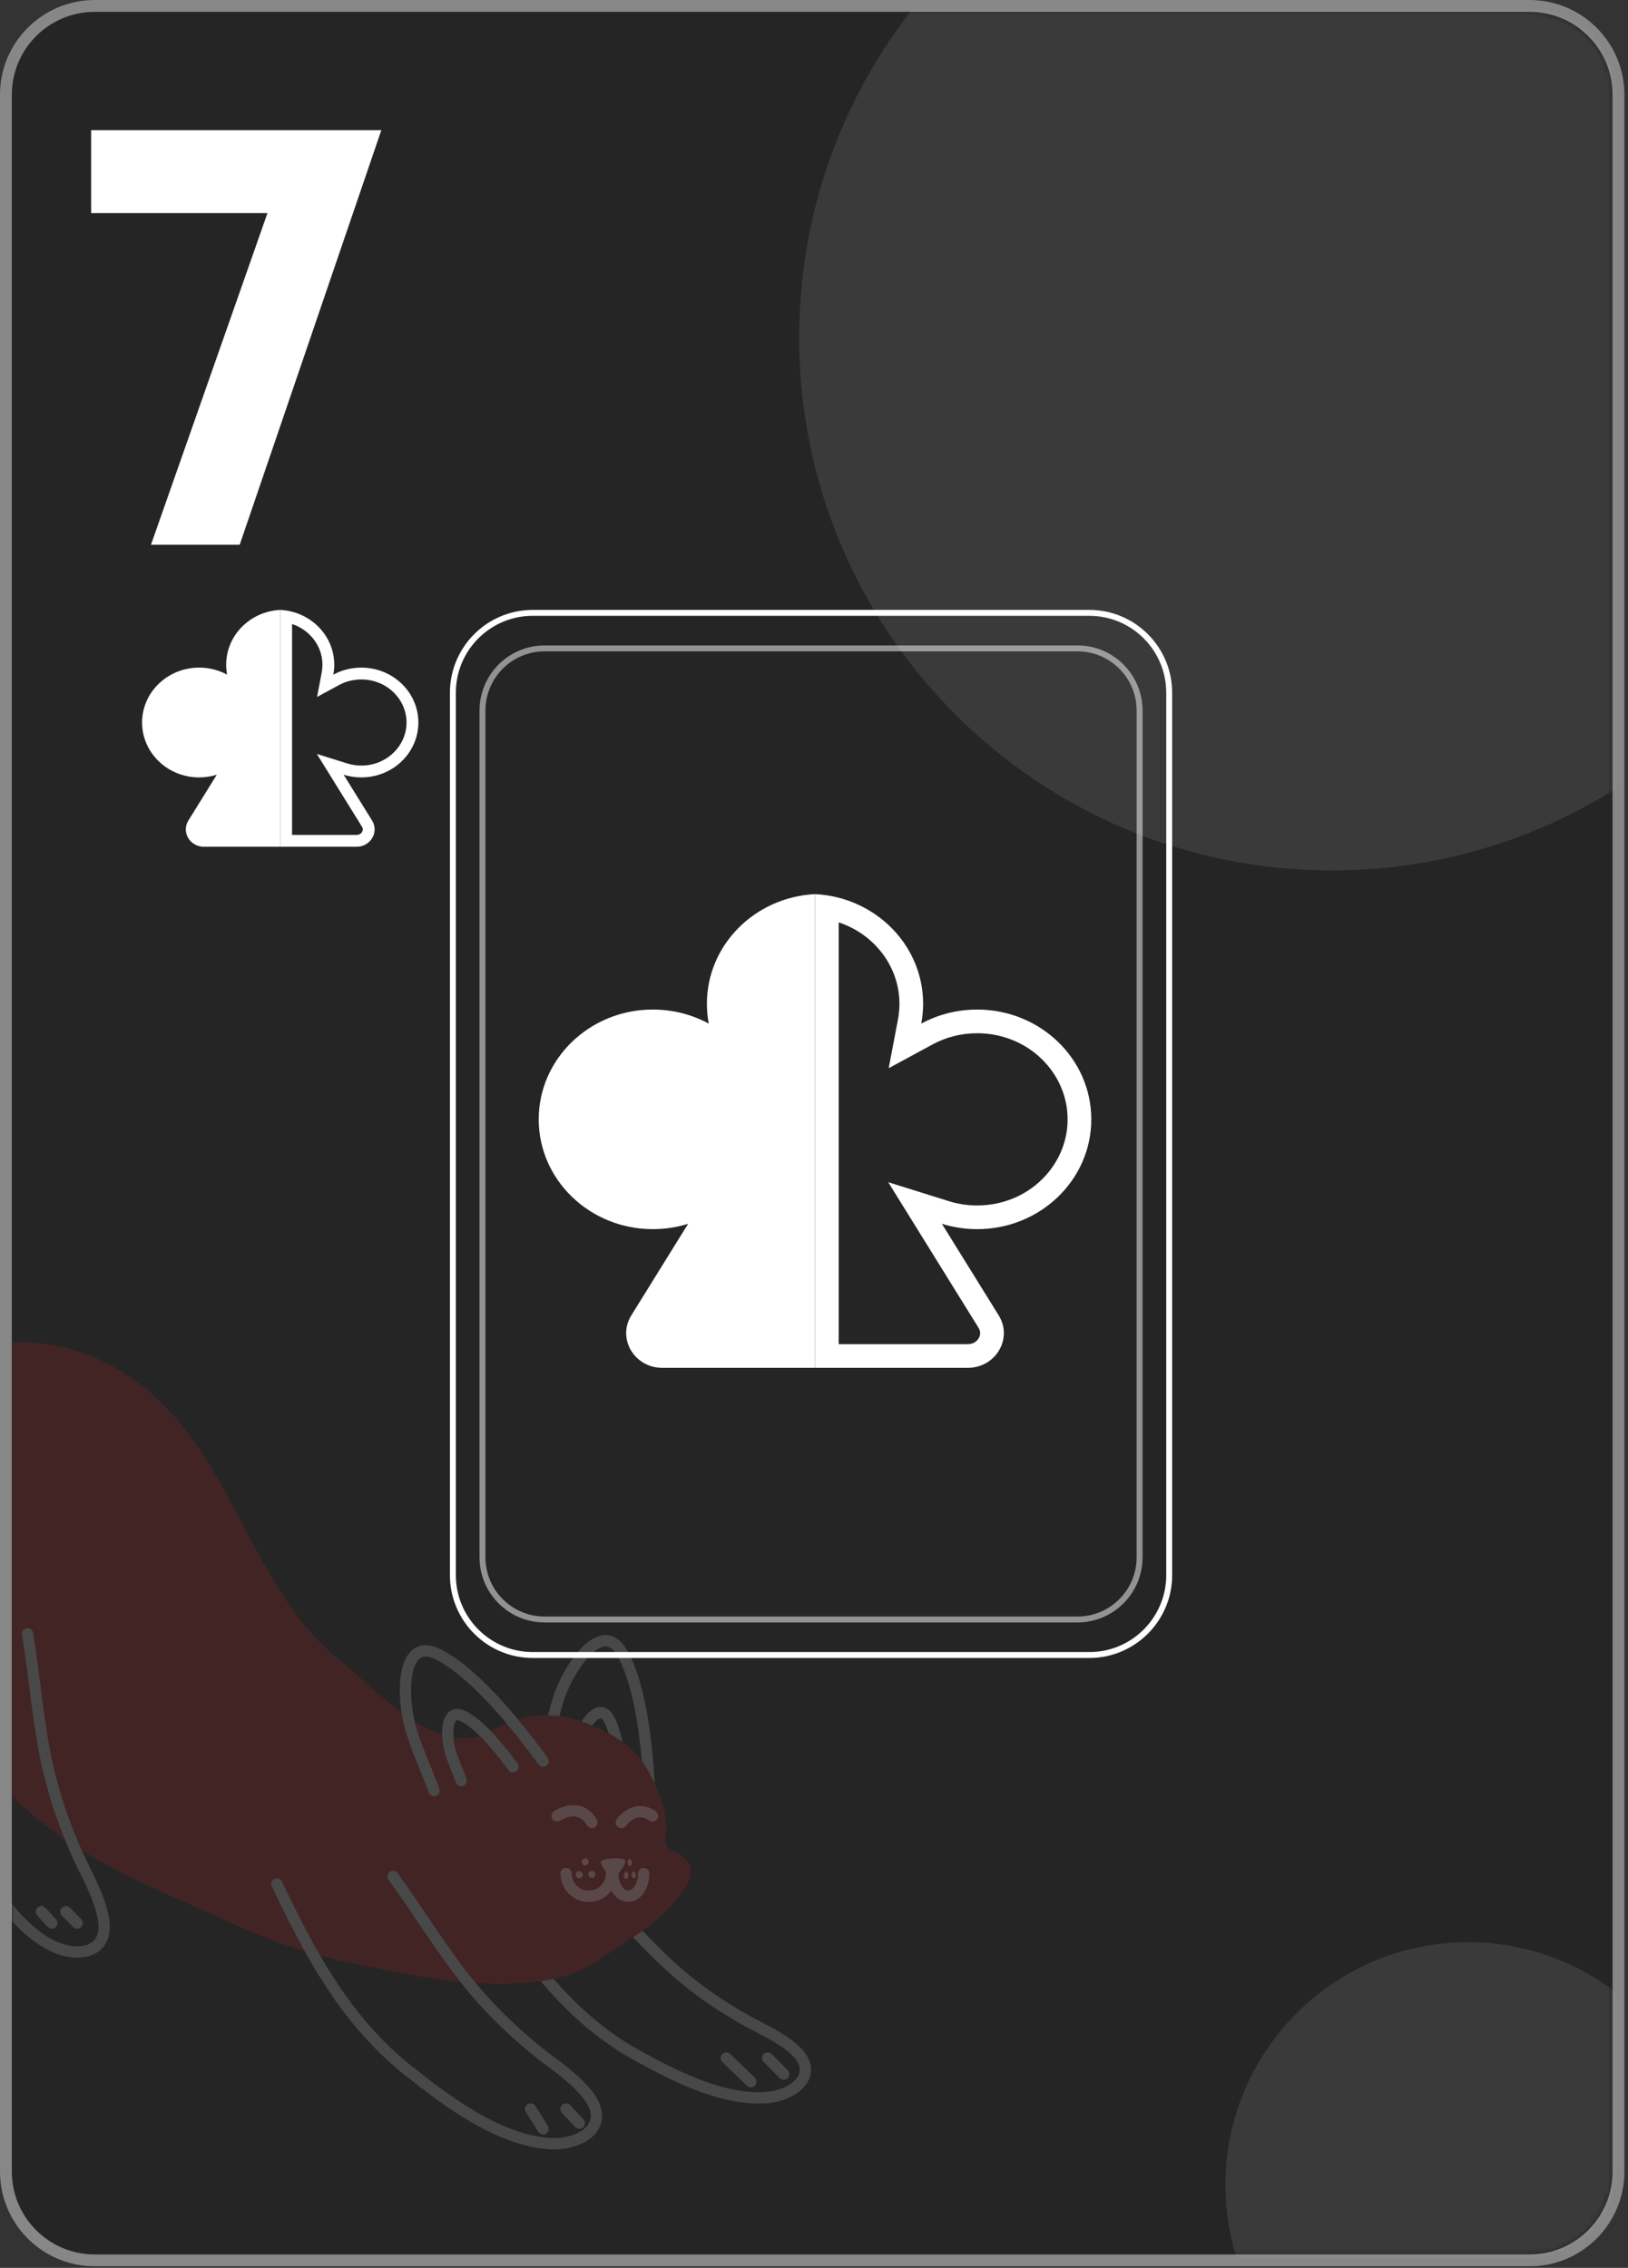 <svg width="275" height="383" viewBox="0 0 275 383" fill="none" xmlns="http://www.w3.org/2000/svg">
<rect x="0" y="0" width="275" height="383" fill="#333333" stroke="none"/>
<g clip-path="url(#clip0_80_14289)">
<path d="M258.39 1H16C7.716 1 1 7.716 1 16V366.73C1 375.014 7.716 381.73 16 381.73H258.39C266.674 381.73 273.39 375.014 273.39 366.73V16C273.39 7.716 266.674 1 258.39 1Z" fill="#252525" stroke="#878787" stroke-width="2"/>
<mask id="mask0_80_14289" style="mask-type:alpha" maskUnits="userSpaceOnUse" x="2" y="2" width="271" height="379">
<path d="M258.39 2H16C8.268 2 2 8.268 2 16V366.73C2 374.462 8.268 380.73 16 380.73H258.39C266.122 380.73 272.39 374.462 272.39 366.73V16C272.39 8.268 266.122 2 258.39 2Z" fill="#252525"/>
</mask>
<g mask="url(#mask0_80_14289)">
<path fill-rule="evenodd" clip-rule="evenodd" d="M47.335 103C42.248 103.254 38.204 107.302 38.204 112.259C38.204 112.831 38.258 113.391 38.361 113.934C36.965 113.178 35.354 112.747 33.638 112.747C28.315 112.747 24 116.897 24 122.018C24 127.138 28.315 131.289 33.638 131.289C34.678 131.289 35.68 131.131 36.619 130.837L31.82 138.572C30.609 140.524 32.071 143 34.434 143H47.335V103ZM43.12 120.343L43.127 120.347L43.122 120.354L43.12 120.343Z" fill="white"/>
<path fill-rule="evenodd" clip-rule="evenodd" d="M60.681 131.283C60.798 131.287 60.914 131.289 61.032 131.289C66.355 131.289 70.67 127.138 70.67 122.018C70.67 116.897 66.355 112.747 61.032 112.747C60.132 112.747 59.261 112.865 58.435 113.087C57.686 113.288 56.973 113.574 56.309 113.934C56.412 113.391 56.466 112.831 56.466 112.259C56.466 112.056 56.459 111.855 56.446 111.656C56.178 107.637 53.248 104.315 49.335 103.304C48.692 103.138 48.023 103.034 47.335 103V143H60.236C62.599 143 64.061 140.524 62.85 138.572L58.051 130.837C58.884 131.097 59.767 131.252 60.681 131.283ZM49.335 141H60.236C60.682 141 60.996 140.779 61.161 140.501C61.321 140.229 61.334 139.922 61.151 139.626L53.519 127.325L58.648 128.928C59.395 129.162 60.196 129.289 61.032 129.289C65.324 129.289 68.67 125.961 68.67 122.018C68.67 118.074 65.324 114.747 61.032 114.747C59.654 114.747 58.37 115.092 57.262 115.692L53.56 117.698L54.344 113.561C54.424 113.14 54.466 112.705 54.466 112.259C54.466 109.125 52.356 106.383 49.335 105.386V141Z" fill="white"/>
<path opacity="0.1" d="M225 147C274.706 147 315 106.706 315 57C315 7.294 274.706 -33 225 -33C175.294 -33 135 7.294 135 57C135 106.706 175.294 147 225 147Z" fill="white"/>
<path opacity="0.1" d="M248 410C270.644 410 289 391.644 289 369C289 346.356 270.644 328 248 328C225.356 328 207 346.356 207 369C207 391.644 225.356 410 248 410Z" fill="white"/>
<g opacity="0.4">
<path d="M-16.859 235.742C-16.76 235.569 -16.669 235.39 -16.564 235.221C-15.833 234.036 -14.91 232.968 -13.857 232.02C-10.531 229.025 -5.869 227.23 -1.575 226.809C13.888 225.294 25.486 232.381 33.897 245.027C41.725 256.797 46.313 271.672 57.712 280.669C60.43 282.815 63.95 286.362 67.815 289.192C67.957 290.161 68.146 291.078 68.368 291.881C69.402 295.592 71.136 299.187 72.417 302.724C72.598 303.222 73.144 303.476 73.639 303.297C74.134 303.116 74.389 302.567 74.209 302.071C72.879 298.413 71.169 294.851 70.204 291.368C70.146 291.158 70.09 290.935 70.035 290.704C71.554 291.652 73.111 292.433 74.681 292.938C74.702 293.99 74.855 295.037 75.086 295.877C75.593 297.696 76.423 299.409 77.016 301.051C77.197 301.547 77.745 301.803 78.238 301.622C78.733 301.442 78.988 300.893 78.807 300.397C78.165 298.633 77.36 296.954 76.922 295.364C76.774 294.835 76.653 294.122 76.603 293.406C78.081 293.646 79.563 293.595 81.026 293.158C81.354 293.479 81.683 293.816 82.005 294.165C83.447 295.715 84.814 297.475 85.861 298.93C86.169 299.358 86.764 299.454 87.192 299.146C87.618 298.837 87.716 298.239 87.407 297.811C86.327 296.308 84.92 294.496 83.4 292.861C83.244 292.693 83.085 292.527 82.926 292.364C82.974 292.337 83.024 292.317 83.074 292.288C83.926 291.803 84.759 291.401 85.576 291.06C87.579 293.445 89.428 295.869 90.954 297.991C91.262 298.419 91.858 298.515 92.286 298.207C92.713 297.898 92.809 297.3 92.502 296.872C91.07 294.881 89.363 292.63 87.501 290.381C89.264 289.858 90.951 289.648 92.572 289.68C93.225 289.693 93.866 289.739 94.498 289.824C95.775 289.995 97.013 290.303 98.218 290.708C98.836 290.916 99.447 291.149 100.051 291.403C100.609 291.637 101.161 291.885 101.707 292.151C102.08 292.332 102.447 292.523 102.809 292.719C103.623 293.162 104.403 293.654 105.145 294.195C106.383 295.098 107.496 296.156 108.416 297.417C108.556 297.61 108.702 297.798 108.833 297.999C109.466 298.975 110.063 300.065 110.595 301.207C111.678 303.532 112.471 306.091 112.589 308.454C112.636 309.393 112.171 310.732 112.57 311.603C112.98 312.492 114.044 312.698 114.816 313.168C119.422 315.979 114.154 321.236 111.732 323.482C110.71 324.429 109.633 325.272 108.527 326.068C108.002 326.445 107.473 326.814 106.938 327.175C105.352 328.241 103.73 329.257 102.132 330.36C99.364 332.27 96.794 333.517 93.509 334.191C93.39 334.216 93.279 334.244 93.159 334.267C92.546 334.382 91.93 334.479 91.315 334.567C87.684 335.084 84.015 335.13 80.355 334.889C75.562 329.098 71.688 322.525 67.163 316.329C66.852 315.903 66.254 315.812 65.831 316.123C65.406 316.435 65.313 317.035 65.625 317.46C69.726 323.067 73.357 329.107 77.743 334.674C75.442 334.444 73.15 334.124 70.879 333.756C66.96 333.122 63.074 332.299 59.187 331.496C57.484 331.143 55.785 330.733 54.092 330.271C51.776 326.279 49.686 322.078 47.627 317.762C47.401 317.285 46.831 317.084 46.355 317.311C45.881 317.54 45.679 318.11 45.907 318.587C47.683 322.311 49.491 325.972 51.459 329.507C47.25 328.216 43.116 326.617 39.161 324.805C30.721 320.938 21.781 317.409 13.803 312.487C13.793 312.465 13.781 312.443 13.773 312.421C11.759 307.856 10.129 303.167 9.022 298.315C7.345 290.971 6.843 283.344 5.591 275.76C5.504 275.238 5.013 274.886 4.493 274.973C3.974 275.06 3.623 275.552 3.709 276.074C4.947 283.532 5.445 291.198 7.164 298.743C8.094 302.82 9.383 306.77 10.945 310.622C10.098 310.043 9.261 309.451 8.443 308.831C3.579 305.14 -0.93 300.73 -4.727 295.943C-7.627 292.287 -10.123 288.278 -12.227 284.052C-12.474 280.81 -12.562 277.524 -12.562 274.192C-12.562 272.21 -12.532 270.211 -12.488 268.197C-12.476 267.669 -12.894 267.231 -13.42 267.22C-13.947 267.208 -14.383 267.627 -14.394 268.156C-14.438 270.179 -14.468 272.191 -14.468 274.192C-14.468 275.901 -14.442 277.602 -14.387 279.297C-16.764 273.576 -18.477 267.568 -19.537 261.568C-19.631 261.036 -19.718 260.498 -19.8 259.957C-19.954 258.935 -20.082 257.896 -20.185 256.85C-20.915 249.469 -20.279 241.671 -16.859 235.742Z" fill="#D91F26" fill-opacity="0.4"/>
<path d="M93.492 286.405C94.155 284.417 95.373 281.956 96.87 279.92C97.62 278.902 98.439 277.991 99.33 277.304C99.775 276.96 100.241 276.672 100.733 276.465C101.226 276.258 101.749 276.132 102.29 276.132C102.982 276.128 103.692 276.352 104.305 276.791C104.923 277.229 105.454 277.861 105.924 278.681C107.709 281.812 108.814 286.202 109.544 290.804C110.099 294.323 110.42 297.957 110.595 301.21C110.063 300.067 109.466 298.976 108.833 298.001C108.701 297.799 108.556 297.611 108.416 297.419C108.235 295.338 107.99 293.195 107.661 291.104C106.958 286.623 105.851 282.383 104.269 279.635C103.9 278.989 103.53 278.587 103.205 278.357C102.877 278.129 102.599 278.051 102.288 278.048C102.046 278.048 101.775 278.105 101.47 278.232C100.937 278.454 100.319 278.903 99.705 279.522C98.78 280.448 97.86 281.739 97.089 283.09C96.316 284.44 95.685 285.854 95.3 287.014C94.998 287.921 94.738 288.864 94.499 289.826C93.868 289.742 93.225 289.694 92.572 289.682C92.841 288.577 93.136 287.48 93.49 286.41L93.492 286.405Z" fill="white" fill-opacity="0.4"/>
<path d="M101.981 290.688C101.833 290.427 101.7 290.296 101.623 290.244C101.542 290.19 101.526 290.193 101.478 290.189C101.443 290.189 101.38 290.197 101.285 290.238C101.12 290.305 100.87 290.477 100.609 290.74C100.425 290.925 100.236 291.152 100.051 291.402C99.447 291.147 98.838 290.915 98.218 290.707C98.313 290.563 98.404 290.414 98.507 290.276C98.882 289.768 99.294 289.304 99.77 288.936C100.009 288.753 100.264 288.593 100.547 288.474C100.829 288.355 101.144 288.277 101.478 288.277C101.908 288.273 102.356 288.417 102.723 288.68C103.091 288.943 103.387 289.303 103.636 289.737C104.335 290.967 104.804 292.523 105.146 294.193C104.405 293.653 103.625 293.161 102.81 292.718C102.57 291.928 102.293 291.228 101.982 290.689L101.981 290.688Z" fill="white" fill-opacity="0.4"/>
<path d="M107.142 347.943C101.899 345.062 97.56 341.388 93.704 337.257C92.886 336.382 92.094 335.482 91.316 334.567C91.931 334.479 92.547 334.382 93.16 334.267C93.28 334.243 93.393 334.215 93.51 334.191C94.031 334.786 94.558 335.374 95.095 335.951C98.849 339.972 103.027 343.501 108.058 346.267C111.039 347.906 114.371 349.682 117.81 351.038C121.247 352.399 124.785 353.333 128.157 353.332C128.603 353.332 129.047 353.315 129.487 353.282C130.981 353.171 132.465 352.665 133.504 351.949C134.025 351.592 134.433 351.188 134.698 350.778C134.962 350.366 135.091 349.96 135.093 349.531C135.093 349.168 135 348.773 134.756 348.316C134.513 347.86 134.109 347.348 133.5 346.806C132.338 345.77 130.945 344.909 129.469 344.104C127.993 343.296 126.438 342.547 124.963 341.703C121.11 339.499 117.45 336.993 114.07 334.079C111.545 331.902 109.218 329.551 106.939 327.176C107.474 326.815 108.003 326.446 108.528 326.069C110.722 328.352 112.94 330.584 115.312 332.627C118.586 335.45 122.143 337.888 125.906 340.04C127.302 340.839 128.849 341.586 130.38 342.423C131.911 343.261 133.43 344.188 134.764 345.374C135.505 346.035 136.059 346.711 136.434 347.409C136.811 348.104 137 348.827 137 349.53C137.001 350.366 136.732 351.15 136.298 351.819C135.643 352.825 134.641 353.597 133.482 354.165C132.32 354.729 130.991 355.084 129.631 355.189C129.141 355.226 128.65 355.244 128.158 355.244C124.436 355.241 120.684 354.229 117.111 352.819C113.539 351.407 110.141 349.591 107.142 347.943Z" fill="white" fill-opacity="0.4"/>
<path d="M46.358 317.311C46.832 317.084 47.402 317.285 47.63 317.762C49.689 322.079 51.78 326.279 54.094 330.271C54.981 331.8 55.898 333.301 56.863 334.763C60.347 340.043 64.406 344.848 69.581 348.956C72.842 351.544 76.53 354.388 80.436 356.669C84.342 358.953 88.457 360.662 92.551 361.04C92.875 361.07 93.201 361.085 93.526 361.085C95.22 361.089 96.879 360.67 98.029 359.972C98.606 359.625 99.052 359.216 99.346 358.776C99.639 358.334 99.792 357.871 99.794 357.324C99.796 356.536 99.45 355.509 98.448 354.257C97.322 352.851 95.903 351.604 94.383 350.405C92.865 349.206 91.251 348.059 89.748 346.825C85.817 343.596 82.164 340.066 78.905 336.127C78.508 335.649 78.13 335.159 77.746 334.674C73.359 329.106 69.728 323.067 65.628 317.46C65.317 317.034 65.408 316.435 65.833 316.123C66.257 315.812 66.854 315.903 67.165 316.329C71.69 322.525 75.564 329.098 80.358 334.889C80.362 334.895 80.366 334.9 80.371 334.906C83.542 338.735 87.104 342.181 90.954 345.346C92.386 346.521 93.993 347.666 95.561 348.902C97.129 350.141 98.662 351.475 99.934 353.06C101.114 354.532 101.699 355.966 101.7 357.325C101.702 358.257 101.413 359.123 100.929 359.843C100.2 360.927 99.074 361.699 97.785 362.217C96.494 362.734 95.023 362.996 93.526 362.998C93.143 362.998 92.758 362.981 92.375 362.944C87.876 362.524 83.524 360.686 79.477 358.321C75.429 355.957 71.676 353.055 68.399 350.454C63.035 346.198 58.838 341.221 55.273 335.817C53.922 333.77 52.663 331.661 51.462 329.505C49.494 325.969 47.686 322.309 45.911 318.584C45.683 318.108 45.885 317.537 46.359 317.309L46.358 317.311Z" fill="white" fill-opacity="0.4"/>
<path d="M-13.419 267.219C-12.893 267.23 -12.475 267.668 -12.487 268.196C-12.531 270.21 -12.56 272.209 -12.56 274.191C-12.56 277.523 -12.473 280.807 -12.226 284.051C-11.65 291.567 -10.207 298.858 -6.924 305.971C-5.179 309.756 -3.166 313.964 -0.705 317.768C1.753 321.574 4.657 324.963 8.141 327.151C9.697 328.136 11.543 328.698 13.069 328.693C14.167 328.693 15.066 328.411 15.653 327.909C15.95 327.654 16.185 327.345 16.359 326.936C16.531 326.527 16.639 326.013 16.639 325.365C16.639 324.901 16.583 324.368 16.455 323.767C16.083 322.002 15.377 320.246 14.56 318.488C13.743 316.73 12.819 314.975 12.033 313.194C11.657 312.342 11.298 311.481 10.949 310.62C9.388 306.769 8.097 302.817 7.167 298.74C5.448 291.196 4.95 283.53 3.713 276.071C3.626 275.55 3.978 275.057 4.497 274.971C5.017 274.884 5.508 275.236 5.594 275.757C6.848 283.342 7.349 290.967 9.026 298.313C10.133 303.166 11.763 307.854 13.777 312.419C13.786 312.44 13.797 312.463 13.806 312.485C14.55 314.162 15.455 315.888 16.288 317.68C17.13 319.495 17.899 321.378 18.32 323.369C18.471 324.082 18.545 324.746 18.545 325.365C18.545 326.225 18.401 327.001 18.116 327.679C17.692 328.698 16.94 329.467 16.046 329.935C15.15 330.407 14.127 330.604 13.07 330.605C11.1 330.601 8.975 329.928 7.128 328.77C3.301 326.36 0.246 322.749 -2.304 318.808C-4.854 314.866 -6.899 310.578 -8.654 306.774C-12.781 297.83 -14.082 288.664 -14.387 279.295C-14.442 277.599 -14.468 275.899 -14.468 274.19C-14.468 272.187 -14.438 270.175 -14.394 268.153C-14.382 267.625 -13.947 267.206 -13.42 267.218L-13.419 267.219Z" fill="white" fill-opacity="0.4"/>
<path d="M70.205 291.367C71.171 294.85 72.88 298.412 74.21 302.07C74.39 302.566 74.134 303.116 73.641 303.296C73.145 303.476 72.598 303.221 72.419 302.723C71.139 299.185 69.403 295.589 68.369 291.88C68.147 291.077 67.959 290.159 67.816 289.191C67.642 288.008 67.536 286.747 67.535 285.502C67.54 283.674 67.749 281.901 68.362 280.461C68.672 279.742 69.093 279.095 69.688 278.611C70.279 278.124 71.055 277.836 71.891 277.842C72.671 277.842 73.492 278.069 74.37 278.501C77.594 280.096 80.958 283.115 84.129 286.52C85.291 287.771 86.423 289.074 87.504 290.38C89.366 292.627 91.073 294.879 92.505 296.871C92.813 297.299 92.716 297.897 92.289 298.206C91.862 298.514 91.266 298.418 90.957 297.989C89.431 295.868 87.582 293.444 85.579 291.059C84.657 289.962 83.706 288.872 82.733 287.826C79.653 284.505 76.37 281.612 73.529 280.22C72.838 279.879 72.292 279.755 71.89 279.757C71.456 279.761 71.172 279.876 70.887 280.099C70.466 280.433 70.069 281.126 69.817 282.094C69.561 283.054 69.443 284.255 69.443 285.504C69.44 287.295 69.685 289.197 70.038 290.704C70.091 290.935 70.148 291.158 70.207 291.368L70.205 291.367Z" fill="white" fill-opacity="0.4"/>
<path d="M76.925 295.362C77.363 296.952 78.166 298.631 78.81 300.394C78.99 300.891 78.735 301.439 78.24 301.62C77.746 301.801 77.199 301.545 77.019 301.049C76.426 299.407 75.597 297.693 75.089 295.875C74.858 295.036 74.704 293.988 74.683 292.936C74.682 292.863 74.675 292.792 74.675 292.719C74.68 291.811 74.775 290.921 75.107 290.133C75.276 289.741 75.515 289.363 75.88 289.065C76.241 288.765 76.738 288.583 77.238 288.589C77.708 288.589 78.169 288.724 78.634 288.952C80.095 289.677 81.544 290.931 82.928 292.362C83.087 292.526 83.245 292.69 83.403 292.858C84.922 294.494 86.328 296.306 87.41 297.809C87.718 298.237 87.621 298.834 87.194 299.144C86.767 299.453 86.171 299.356 85.863 298.927C84.817 297.472 83.449 295.712 82.008 294.162C81.685 293.814 81.357 293.477 81.028 293.156C79.897 292.049 78.759 291.139 77.793 290.669C77.515 290.531 77.33 290.5 77.238 290.501C77.139 290.507 77.134 290.514 77.079 290.552C77.003 290.604 76.844 290.834 76.742 291.234C76.637 291.628 76.581 292.159 76.582 292.719C76.582 292.944 76.591 293.174 76.607 293.403C76.657 294.12 76.778 294.832 76.926 295.362H76.925Z" fill="white" fill-opacity="0.4"/>
<path d="M108.13 305C108.928 305.001 109.582 305.23 110.04 305.452C110.499 305.675 110.769 305.898 110.812 305.934C111.217 306.272 111.271 306.876 110.935 307.281C110.6 307.684 110.003 307.74 109.599 307.408C109.599 307.408 109.423 307.271 109.155 307.147C108.886 307.023 108.528 306.912 108.132 306.912C107.811 306.913 107.463 306.977 107.059 307.186C106.658 307.394 106.197 307.753 105.701 308.379C105.372 308.792 104.773 308.86 104.361 308.533C103.949 308.204 103.88 307.602 104.208 307.188C104.84 306.389 105.508 305.836 106.181 305.486C106.855 305.135 107.53 304.997 108.129 304.998L108.13 305Z" fill="white" fill-opacity="0.4"/>
<path d="M94.631 307.459C94.196 307.757 93.603 307.643 93.306 307.206C93.011 306.768 93.124 306.174 93.56 305.878C93.596 305.854 93.961 305.606 94.542 305.357C95.125 305.108 95.925 304.847 96.854 304.845C97.518 304.844 98.254 304.988 98.953 305.384C99.652 305.777 100.293 306.414 100.808 307.305C101.073 307.762 100.918 308.347 100.463 308.612C100.007 308.878 99.423 308.722 99.159 308.266C98.784 307.62 98.394 307.265 98.018 307.051C97.641 306.838 97.257 306.76 96.855 306.758C96.299 306.756 95.721 306.93 95.296 307.115C95.082 307.207 94.908 307.299 94.79 307.366C94.732 307.4 94.688 307.427 94.661 307.444L94.634 307.46L94.631 307.459Z" fill="white" fill-opacity="0.4"/>
<path d="M107.638 320.754C107.196 321.032 106.671 321.201 106.121 321.201C105.571 321.201 105.045 321.032 104.604 320.754C104.044 320.401 103.61 319.889 103.28 319.291C102.405 320.449 101.022 321.201 99.459 321.201C96.811 321.201 94.665 319.052 94.665 316.397C94.665 315.869 95.091 315.44 95.618 315.44C96.145 315.44 96.572 315.869 96.572 316.397C96.572 317.198 96.893 317.914 97.416 318.44C97.942 318.965 98.657 319.288 99.459 319.288C100.26 319.288 100.976 318.965 101.502 318.44C102.025 317.914 102.347 317.198 102.347 316.397C102.347 316.296 102.367 316.201 102.395 316.11C101.908 315.557 101.492 314.869 101.492 314.479C101.492 313.755 105.638 313.566 105.638 314.29C105.638 314.757 105.058 315.731 104.469 316.363C104.469 316.376 104.472 316.386 104.472 316.398C104.47 317.285 104.722 318.073 105.07 318.581C105.242 318.837 105.434 319.019 105.612 319.131C105.792 319.242 105.953 319.288 106.121 319.288C106.289 319.288 106.45 319.241 106.63 319.131C106.898 318.965 107.194 318.63 107.413 318.15C107.632 317.673 107.771 317.062 107.771 316.398C107.771 315.87 108.198 315.442 108.725 315.442C109.251 315.442 109.678 315.87 109.678 316.398C109.676 317.636 109.346 318.772 108.751 319.655C108.452 320.097 108.083 320.476 107.639 320.755L107.638 320.754Z" fill="white" fill-opacity="0.4"/>
<path d="M98.858 313.833C99.189 313.833 99.458 314.102 99.458 314.435C99.458 314.768 99.189 315.036 98.858 315.036C98.527 315.036 98.257 314.767 98.257 314.435C98.257 314.103 98.525 313.833 98.858 313.833Z" fill="white" fill-opacity="0.4"/>
<path d="M99.982 315.932C100.315 315.932 100.583 316.201 100.583 316.533C100.583 316.865 100.313 317.135 99.982 317.135C99.651 317.135 99.382 316.866 99.382 316.533C99.382 316.2 99.651 315.932 99.982 315.932Z" fill="white" fill-opacity="0.4"/>
<path d="M97.853 317.212C97.522 317.212 97.253 316.943 97.253 316.61C97.253 316.278 97.522 316.008 97.853 316.008C98.185 316.008 98.453 316.278 98.453 316.61C98.453 316.943 98.185 317.212 97.853 317.212Z" fill="white" fill-opacity="0.4"/>
<path d="M106.375 315.151C106.176 315.151 106.014 314.882 106.014 314.549C106.014 314.216 106.176 313.947 106.375 313.947C106.574 313.947 106.733 314.217 106.733 314.549C106.733 314.881 106.573 315.151 106.375 315.151Z" fill="white" fill-opacity="0.4"/>
<path d="M107.049 316.046C107.248 316.046 107.408 316.315 107.408 316.648C107.408 316.981 107.247 317.25 107.049 317.25C106.851 317.25 106.689 316.981 106.689 316.648C106.689 316.315 106.851 316.046 107.049 316.046Z" fill="white" fill-opacity="0.4"/>
<path d="M105.772 317.326C105.574 317.326 105.413 317.056 105.413 316.724C105.413 316.392 105.574 316.123 105.772 316.123C105.97 316.123 106.132 316.392 106.132 316.724C106.132 317.056 105.97 317.326 105.772 317.326Z" fill="white" fill-opacity="0.4"/>
<path d="M130.36 346.885L133.061 349.596C133.433 349.969 133.433 350.576 133.061 350.949C132.688 351.323 132.084 351.323 131.712 350.949L129.011 348.238C128.639 347.865 128.639 347.259 129.011 346.885C129.383 346.512 129.987 346.512 130.36 346.885Z" fill="white" fill-opacity="0.4"/>
<path d="M123.353 346.871L127.484 350.858C127.864 351.224 127.876 351.83 127.51 352.211C127.145 352.591 126.543 352.603 126.163 352.237L122.03 348.252C121.651 347.885 121.639 347.281 122.004 346.899C122.369 346.518 122.972 346.506 123.353 346.871Z" fill="white" fill-opacity="0.4"/>
<path d="M96.312 355.516L98.548 357.907C98.909 358.293 98.889 358.898 98.506 359.26C98.121 359.622 97.517 359.602 97.158 359.217L94.922 356.825C94.561 356.44 94.582 355.834 94.965 355.472C95.349 355.111 95.952 355.131 96.312 355.516Z" fill="white" fill-opacity="0.4"/>
<path d="M90.444 355.663L92.536 359.01C92.816 359.458 92.681 360.048 92.235 360.329C91.789 360.609 91.201 360.475 90.921 360.026L88.828 356.679C88.548 356.231 88.682 355.641 89.129 355.36C89.576 355.08 90.164 355.214 90.444 355.663Z" fill="white" fill-opacity="0.4"/>
<path d="M11.803 322.174L13.71 324.088C14.083 324.46 14.083 325.067 13.71 325.441C13.338 325.815 12.734 325.815 12.362 325.441L10.454 323.527C10.082 323.154 10.082 322.548 10.454 322.174C10.827 321.801 11.43 321.801 11.803 322.174Z" fill="white" fill-opacity="0.4"/>
<path d="M7.699 322.204L9.447 324.118C9.803 324.507 9.775 325.113 9.389 325.469C9.001 325.826 8.397 325.8 8.041 325.411L6.293 323.499C5.937 323.109 5.964 322.504 6.352 322.147C6.74 321.79 7.344 321.817 7.699 322.207V322.204Z" fill="white" fill-opacity="0.4"/>
</g>
</g>
<path d="M64.416 21.98L40.49 92H25.5L45.178 35.994H15.393V21.98H64.416Z" fill="white"/>
<path d="M184 103.5H90C82.544 103.5 76.5 109.544 76.5 117V266C76.5 273.456 82.544 279.5 90 279.5H184C191.456 279.5 197.5 273.456 197.5 266V117C197.5 109.544 191.456 103.5 184 103.5Z" stroke="white"/>
<path opacity="0.5" d="M182 109.5H92C86.201 109.5 81.5 114.201 81.5 120V263C81.5 268.799 86.201 273.5 92 273.5H182C187.799 273.5 192.5 268.799 192.5 263V120C192.5 114.201 187.799 109.5 182 109.5Z" stroke="white"/>
<path fill-rule="evenodd" clip-rule="evenodd" d="M137.67 151C127.495 151.507 119.408 159.604 119.408 169.517C119.408 170.661 119.515 171.781 119.721 172.868C116.93 171.356 113.708 170.493 110.277 170.493C99.63 170.493 91 178.795 91 189.036C91 199.276 99.63 207.578 110.277 207.578C112.357 207.578 114.36 207.261 116.237 206.674L106.64 222.144C104.219 226.047 107.142 231 111.867 231H137.67V151ZM129.24 185.685L129.254 185.693L129.244 185.709L129.24 185.685Z" fill="white"/>
<path fill-rule="evenodd" clip-rule="evenodd" d="M164.363 207.566C164.595 207.574 164.829 207.578 165.063 207.578C175.71 207.578 184.34 199.276 184.34 189.036C184.34 178.795 175.71 170.493 165.063 170.493C163.264 170.493 161.522 170.73 159.87 171.174C158.371 171.576 156.946 172.148 155.619 172.868C155.825 171.781 155.932 170.661 155.932 169.517C155.932 169.112 155.919 168.71 155.892 168.311C155.356 160.274 149.497 153.631 141.67 151.608C140.385 151.276 139.046 151.069 137.67 151V231H163.473C168.198 231 171.121 226.047 168.7 222.144L159.103 206.674C160.768 207.195 162.533 207.503 164.363 207.566ZM141.67 227H163.473C164.364 227 164.993 226.559 165.322 226.002C165.643 225.458 165.668 224.844 165.301 224.253L150.038 199.651L160.296 202.857C161.79 203.323 163.391 203.578 165.063 203.578C173.648 203.578 180.34 196.922 180.34 189.036C180.34 181.149 173.648 174.493 165.063 174.493C162.308 174.493 159.739 175.184 157.524 176.385L150.119 180.396L151.689 172.122C151.848 171.28 151.932 170.41 151.932 169.517C151.932 163.251 147.712 157.765 141.67 155.773V227Z" fill="white"/>
</g>
<defs>
<clipPath id="clip0_80_14289">
<rect width="275" height="383" fill="white"/>
</clipPath>
</defs>
</svg>
